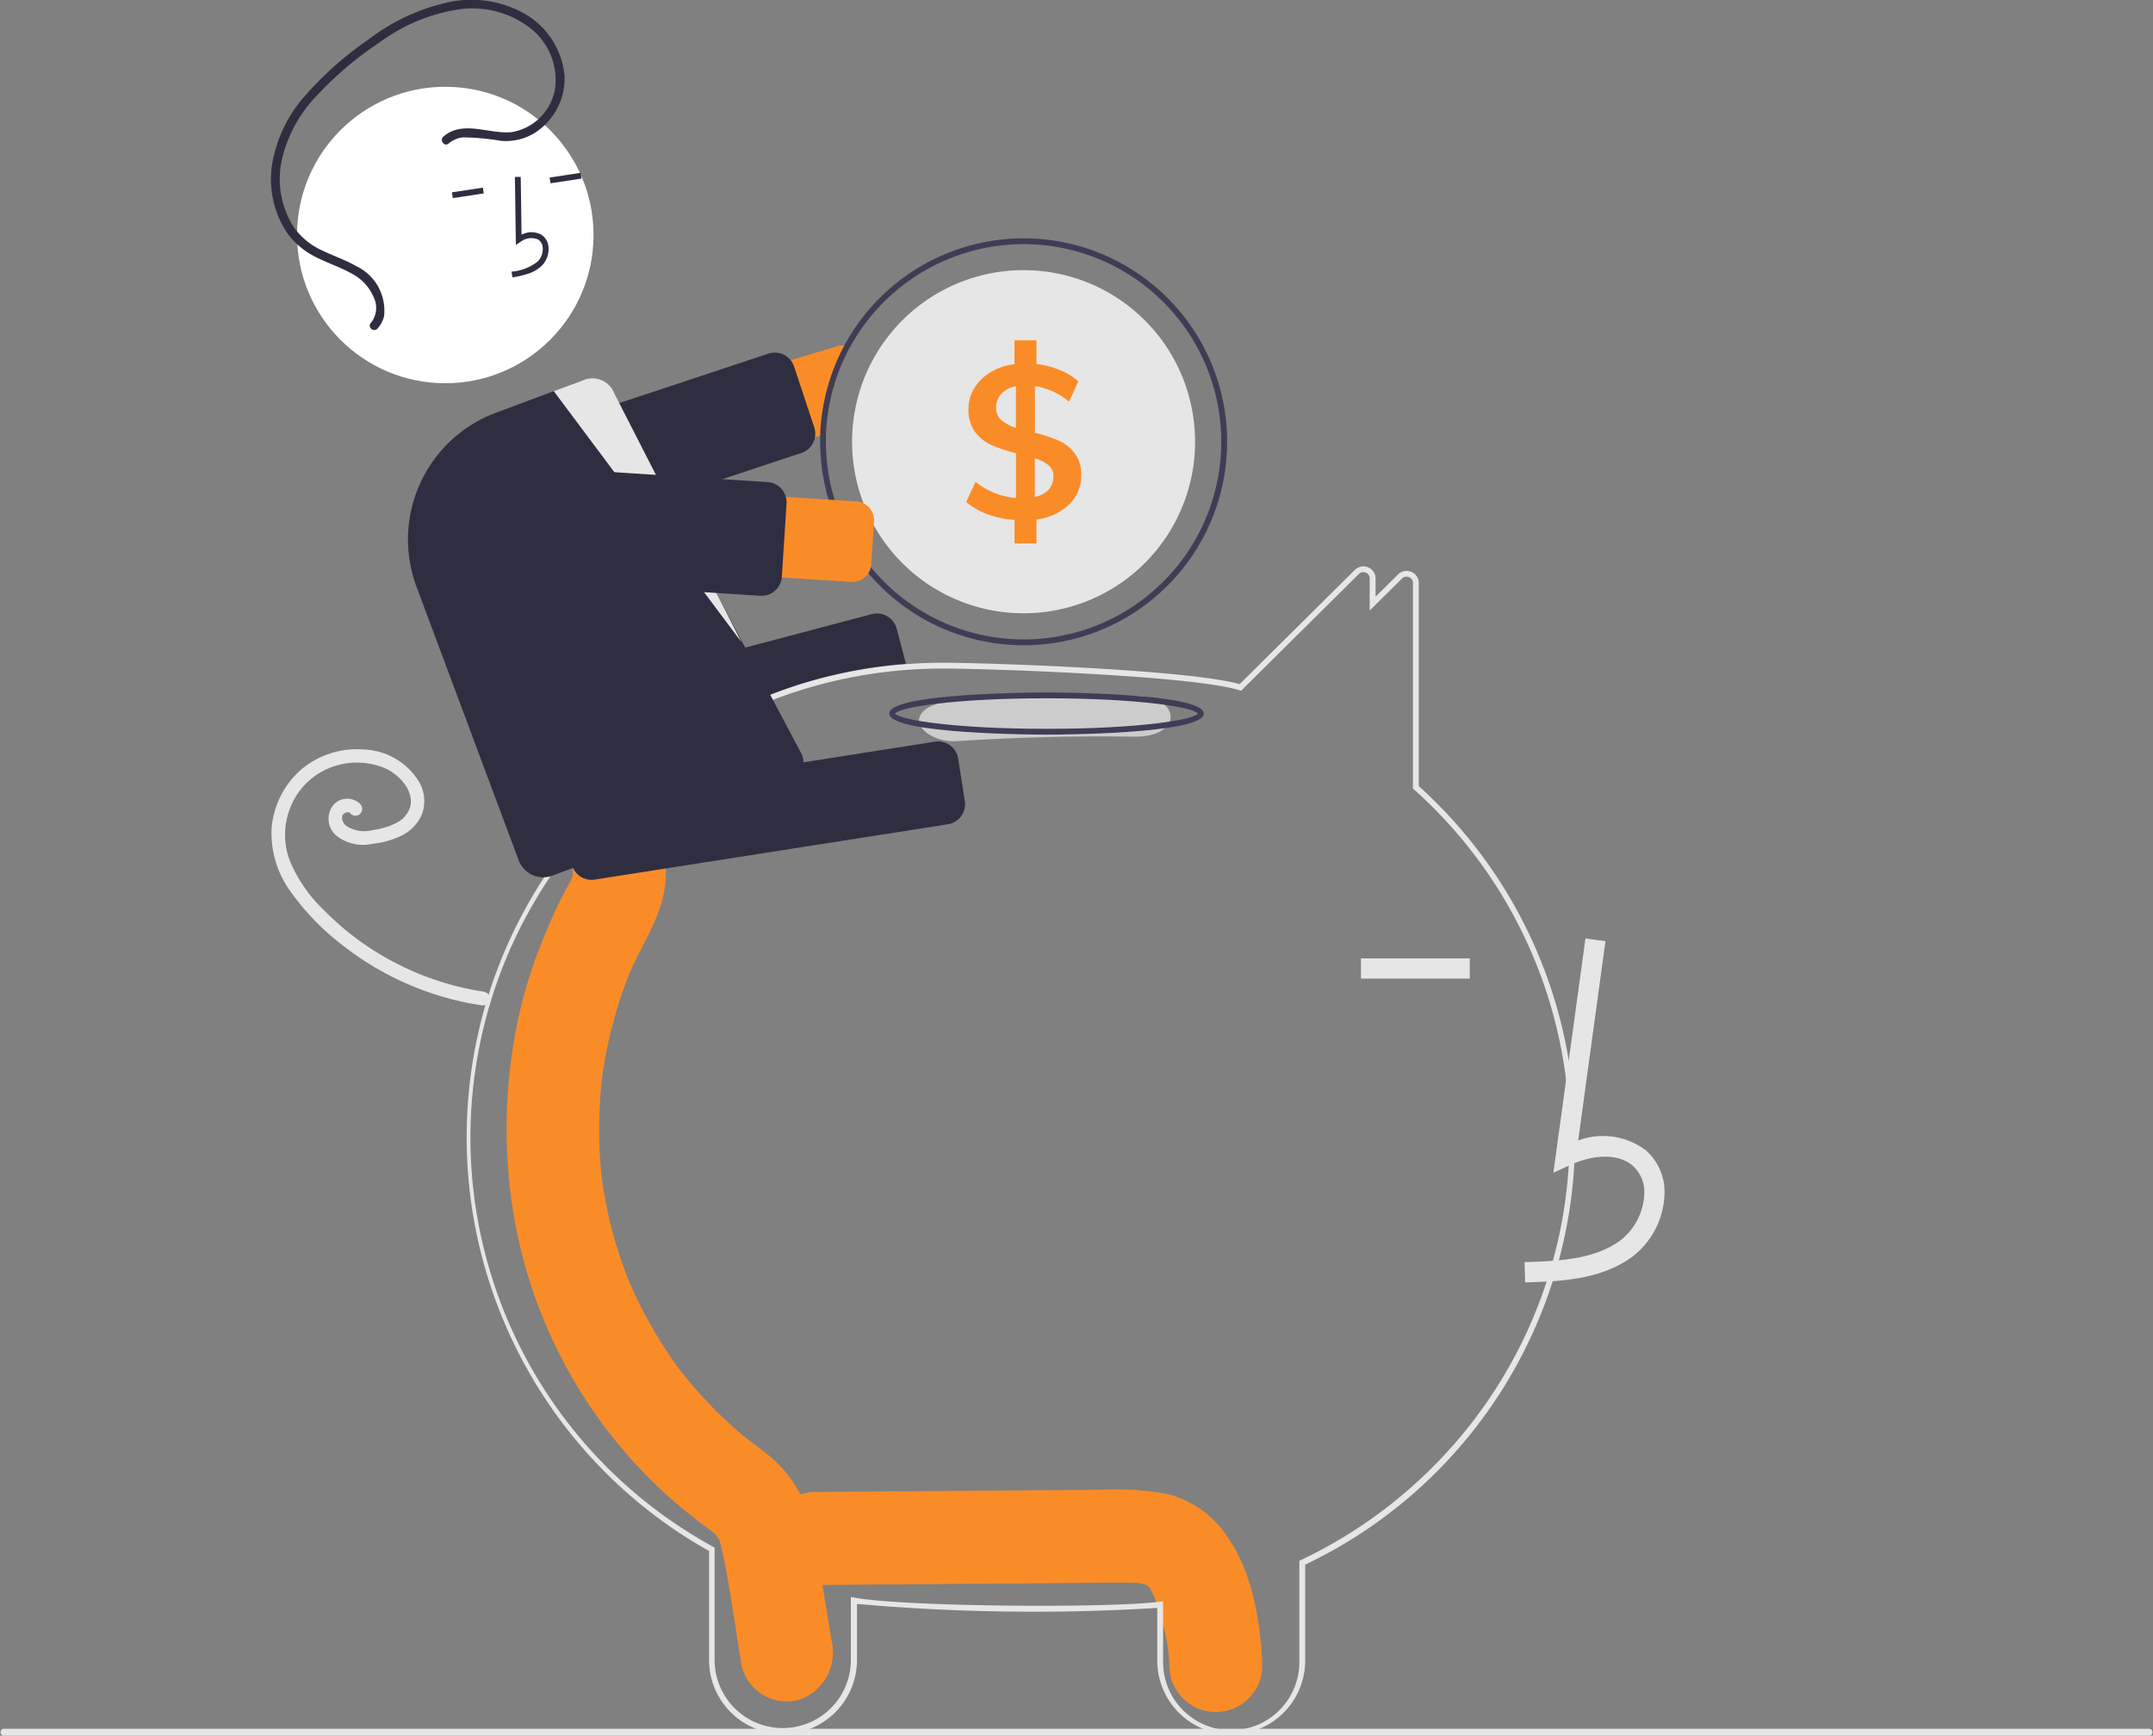 <svg xmlns="http://www.w3.org/2000/svg" width="122.529" height="98.791" viewBox="0 0 122.529 98.791">
  <rect x="0" y="0" width="122.529" height="98.791" fill="#808080" stroke="none"/>
  <g id="undraw_savings_re_eq4w" transform="translate(0 0)">
    <path id="Path_2937" data-name="Path 2937" d="M520.068,666.533a5.758,5.758,0,0,0-3.436-2.379,16.738,16.738,0,0,0-3.828-.225l-16.161.125a2.647,2.647,0,1,0,0,5.294l14.2-.109c1.116-.009,2.233-.029,3.349-.025.251,0,.5.014.751.017.061,0,.1,0,.135,0l.024.007c.131.036.265.061.4.095-.046,0,.085.083.151.111.009.018.028.05.061.1.045.084.178.341.184.332a11.867,11.867,0,0,1,.494,1.554,8.7,8.7,0,0,1,.419,2.5,2.647,2.647,0,0,0,5.294,0C522,671.432,521.563,668.627,520.068,666.533Z" transform="translate(-450.265 -579.135)" fill="#fa8c28"/>
    <path id="Path_2938" data-name="Path 2938" d="M422.5,481.808c-.3-1.839-.6-3.68-.911-5.519a7.606,7.606,0,0,0-2.407-4.8c-.388-.327-.79-.632-1.194-.937-.142-.107-.284-.214-.424-.323l-.021-.016-.059-.05c-.6-.512-1.189-1.047-1.746-1.615q-.742-.757-1.419-1.579-.169-.205-.334-.414l-.188-.241-.2-.268q-.193-.272-.378-.55a25.831,25.831,0,0,1-2.182-3.989q-.09-.207-.177-.416l-.062-.17c-.123-.337-.245-.674-.357-1.015q-.357-1.087-.614-2.206-.127-.553-.229-1.111-.052-.287-.1-.575c-.005-.032-.035-.239-.052-.356s-.037-.326-.04-.358q-.029-.291-.052-.582-.051-.655-.069-1.312-.031-1.168.042-2.336c.027-.437.067-.874.115-1.309l.007-.067.01-.069c.036-.241.073-.481.115-.721a26.379,26.379,0,0,1,.619-2.7q.18-.63.391-1.25.094-.275.194-.548c0,.012.2-.5.2-.516.793-1.874,2.091-3.583,2.092-5.712a2.649,2.649,0,1,0-5.294,0c0,.032,0,.06,0,.087l-.034.115c-.155.336-.344.656-.514.983-.465.9-.862,1.824-1.239,2.764a26.439,26.439,0,0,0-1.411,4.736,30.123,30.123,0,0,0-.16,10.76,27.765,27.765,0,0,0,9.116,16.268c.408.349.827.687,1.249,1.018.175.137.351.271.528.4.084.063.43.336.278.2a1.685,1.685,0,0,1,.55.627l.051.2c.059.232.116.464.163.7.41,2.06.694,4.154,1.036,6.227a2.648,2.648,0,0,0,3.256,1.925A2.85,2.85,0,0,0,422.5,481.808Z" transform="translate(-375.177 -388.437)" fill="#fa8c28"/>
    <path id="Path_2939" data-name="Path 2939" d="M433.22,412.734a4.2,4.2,0,0,1-4.209-4.177v-3.019a114.274,114.274,0,0,1-17.089-.227v3.125a4.209,4.209,0,1,1-8.417,0V402.3a27,27,0,0,1,11.13-50.472c.732-.057,1.469-.086,2.19-.086,2.54,0,14,.392,16.873,1.219l6.556-6.5a.688.688,0,0,1,.753-.15.678.678,0,0,1,.428.636v1.034l1.277-1.264a.687.687,0,0,1,.752-.15.679.679,0,0,1,.428.637v11.558a26.925,26.925,0,0,1-6.463,44.313v5.487A4.2,4.2,0,0,1,433.22,412.734Zm-3.878-7.572v3.395a3.878,3.878,0,1,0,7.755,0v-5.7l.094-.045a26.875,26.875,0,0,0,11.006-9.625,26.522,26.522,0,0,0-4.582-34.237l-.055-.049V347.2a.348.348,0,0,0-.222-.33.356.356,0,0,0-.394.078L441.1,348.77v-1.828a.348.348,0,0,0-.222-.33.357.357,0,0,0-.395.079l-6.7,6.644-.1-.03c-2.673-.836-14.312-1.233-16.871-1.233-.712,0-1.44.029-2.164.086a26.812,26.812,0,0,0-14.6,5.748,26.548,26.548,0,0,0,3.686,44.152l.085.047v6.331a3.878,3.878,0,1,0,7.755,0v-3.521l.2.037c2.788.525,14.53.607,17.368.235Z" transform="translate(-363.15 -314.021)" fill="#e6e6e6"/>
    <path id="Path_2940" data-name="Path 2940" d="M416.985,270.3l-18.32,5.506a2.3,2.3,0,1,0,1.322,4.4l16.032-4.819.336-.1a11.168,11.168,0,0,1,1.371-4.94,1.02,1.02,0,0,0-.331-.086A1.054,1.054,0,0,0,416.985,270.3Z" transform="translate(-369.342 -250.591)" fill="#fa8c28"/>
    <path id="Path_2941" data-name="Path 2941" d="M401.378,283.439a1.16,1.16,0,0,1-1.1-.794l-1.146-3.457a1.158,1.158,0,0,1,.735-1.464l14.91-4.941a1.158,1.158,0,0,1,1.464.735l1.146,3.457a1.154,1.154,0,0,1-.694,1.449l-.042.015-14.91,4.941A1.158,1.158,0,0,1,401.378,283.439Z" transform="translate(-371.049 -252.655)" fill="#2f2e41"/>
    <path id="Path_2942" data-name="Path 2942" d="M523.37,233.42a11.585,11.585,0,0,0-11.575,11.224c0,.117,0,.237,0,.356a11.58,11.58,0,1,0,11.58-11.58Zm0,22.829A11.261,11.261,0,0,1,512.121,245q0-.231.01-.457a11.249,11.249,0,1,1,11.239,11.706Z" transform="translate(-465.118 -219.854)" fill="#3f3d56"/>
    <path id="Path_2943" data-name="Path 2943" d="M542.311,254.179a9.76,9.76,0,1,1-19.521,0c0-.309.015-.614.043-.915a9.76,9.76,0,0,1,19.478.915Z" transform="translate(-474.298 -229.033)" fill="#e6e6e6"/>
    <path id="Path_2944" data-name="Path 2944" d="M568.172,274.917a2.323,2.323,0,0,0-.9-.716,8.791,8.791,0,0,0-1.36-.447V271.1a3.87,3.87,0,0,1,1.934.882l.539-1.15a3.565,3.565,0,0,0-1.052-.65,5.171,5.171,0,0,0-1.335-.342V268.49h-1.249v1.36a3.419,3.419,0,0,0-1.365.458,2.713,2.713,0,0,0-.925.907,2.279,2.279,0,0,0-.329,1.206,2.062,2.062,0,0,0,.379,1.29,2.4,2.4,0,0,0,.943.748,8.715,8.715,0,0,0,1.383.458v2.546a4.134,4.134,0,0,1-2.3-.918l-.539,1.151a4.069,4.069,0,0,0,1.231.7,5.654,5.654,0,0,0,1.524.318v1.335h1.249v-1.36a3.233,3.233,0,0,0,1.854-.85,2.248,2.248,0,0,0,.691-1.671,1.994,1.994,0,0,0-.367-1.249Zm-3.342-1.444a2.4,2.4,0,0,1-.832-.447.88.88,0,0,1-.294-.692,1.112,1.112,0,0,1,.3-.8,1.522,1.522,0,0,1,.826-.428Zm1.861,3.52a1.416,1.416,0,0,1-.784.409v-2.19a2.191,2.191,0,0,1,.784.392.771.771,0,0,1,.27.612,1.125,1.125,0,0,1-.27.778Z" transform="translate(-507.013 -249.122)" fill="#fa8c28"/>
    <path id="Path_2945" data-name="Path 2945" d="M407.215,372.364a1.162,1.162,0,0,1-1.121-.863l-.624-2.361a1.159,1.159,0,0,1,.823-1.415l19.676-5.2a1.161,1.161,0,0,1,1.415.825l.528,2-.1.008a26.5,26.5,0,0,0-13.914,5.272l-.029.014-6.362,1.681A1.15,1.15,0,0,1,407.215,372.364Z" transform="translate(-376.354 -327.57)" fill="#2f2e41"/>
    <path id="Path_2946" data-name="Path 2946" d="M335.168,422.939a16.229,16.229,0,0,1-6.472-2.447,15.8,15.8,0,0,1-2.676-2.188,8.209,8.209,0,0,1-1.958-2.825,4.185,4.185,0,0,1,.055-3.105A4.026,4.026,0,0,1,326.3,410.2a4.156,4.156,0,0,1,3.152,0,2.827,2.827,0,0,1,1.152.927,1.89,1.89,0,0,1,.3.622,1.269,1.269,0,0,1,.015.622,1.492,1.492,0,0,1-.79.947,3.983,3.983,0,0,1-1.349.411,1.861,1.861,0,0,1-1.533-.257.772.772,0,0,1-.181-.266.515.515,0,0,1-.029-.241c-.006.036.023-.078.021-.074s-.032.058,0-.005a.56.56,0,0,1,.039-.06c-.013.016-.04.043.009,0a.325.325,0,0,1,.151-.093l.069-.018c.058-.016-.058,0,0,0h.069c.059,0-.058-.016,0,0l.065.018c.047.015-.033-.034,0,0s-.039-.042,0,0a.763.763,0,0,1,.059.065.39.39,0,0,0,.548,0,.4.4,0,0,0,0-.548,1.051,1.051,0,0,0-1.524.044,1.261,1.261,0,0,0,.182,1.767,2.441,2.441,0,0,0,2.011.455,4.932,4.932,0,0,0,1.7-.48,2.382,2.382,0,0,0,1.162-1.255,2.179,2.179,0,0,0-.175-1.781,3.844,3.844,0,0,0-3.157-1.857,4.932,4.932,0,0,0-3.609,1.185,4.988,4.988,0,0,0-1.636,3.321,5.688,5.688,0,0,0,1.151,3.675,14,14,0,0,0,2.776,2.871,16.953,16.953,0,0,0,7.082,3.34q.462.1.929.163a.4.4,0,0,0,.477-.271.391.391,0,0,0-.271-.477Z" transform="translate(-307.566 -366.485)" fill="#e6e6e6"/>
    <path id="Path_2947" data-name="Path 2947" d="M558.067,390.729q-5.073-.072-10.113.257c-1.149.075-2.142.481-2.142,1.163,0,.57.986,1.239,2.142,1.163q5.038-.329,10.113-.257C560.825,393.1,560.824,390.768,558.067,390.729Z" transform="translate(-493.511 -351.129)" fill="#ccc"/>
    <path id="Path_2948" data-name="Path 2948" d="M544.527,392.06c-.366,0-8.951-.014-8.951-1.2s8.585-1.2,8.951-1.2,8.951.014,8.951,1.2S544.892,392.06,544.527,392.06Zm-8.615-1.2c.235.359,3.391.869,8.615.869s8.38-.509,8.615-.869c-.235-.359-3.391-.869-8.615-.869s-8.38.509-8.615.869Z" transform="translate(-484.969 -350.247)" fill="#3f3d56"/>
    <path id="Path_2949" data-name="Path 2949" d="M754.174,493.871c1.9-.053,4.266-.119,6.088-1.45a4.675,4.675,0,0,0,1.84-3.491,3.145,3.145,0,0,0-1.069-2.583,4.059,4.059,0,0,0-3.839-.553l1.552-11.34-1.139-.156-1.824,13.331.951-.436c1.1-.506,2.617-.763,3.557.032a2.021,2.021,0,0,1,.663,1.665,3.534,3.534,0,0,1-1.369,2.6c-1.418,1.036-3.3,1.169-5.442,1.229Z" transform="translate(-667.378 -420.883)" fill="#e6e6e6"/>
    <rect id="Rectangle_636" data-name="Rectangle 636" width="6.192" height="1.15" transform="translate(77.454 54.549)" fill="#e6e6e6"/>
    <path id="Path_2950" data-name="Path 2950" d="M425.409,414.4a1.16,1.16,0,0,1-1.142-.979l-.378-2.412a1.159,1.159,0,0,1,.965-1.323l20.1-3.15a1.159,1.159,0,0,1,1.323.965l.378,2.412a1.159,1.159,0,0,1-.965,1.323l-20.1,3.15A1.181,1.181,0,0,1,425.409,414.4Z" transform="translate(-391.746 -364.322)" fill="#2f2e41"/>
    <circle id="Ellipse_299" data-name="Ellipse 299" cx="8.437" cy="8.437" r="8.437" transform="translate(16.905 4.939)" fill="#fff"/>
    <path id="Path_2951" data-name="Path 2951" d="M406.652,217.77a2,2,0,0,0,.722-.443,1.346,1.346,0,0,0,.373-1.072.905.905,0,0,0-.416-.689,1.171,1.171,0,0,0-1.116.008l-.047-3.293-.331,0,.055,3.872.252-.165a1,1,0,0,1,1.014-.144.581.581,0,0,1,.26.445,1.017,1.017,0,0,1-.277.8,2.735,2.735,0,0,1-1.5.584l.059.326A5.451,5.451,0,0,0,406.652,217.77Z" transform="translate(-376.533 -202.212)" fill="#2f2e41"/>
    <rect id="Rectangle_637" data-name="Rectangle 637" width="1.782" height="0.331" transform="matrix(0.989, -0.15, 0.15, 0.989, 31.281, 10.105)" fill="#2f2e41"/>
    <rect id="Rectangle_638" data-name="Rectangle 638" width="1.782" height="0.331" transform="matrix(0.989, -0.15, 0.15, 0.989, 25.72, 10.947)" fill="#2f2e41"/>
    <path id="Path_2952" data-name="Path 2952" d="M377.721,310.484a1.494,1.494,0,0,1-1.4-.969l-5.817-15.578a7.7,7.7,0,0,1,4.514-9.893l4.73-1.766a1.482,1.482,0,0,1,1.138.039,1.461,1.461,0,0,1,.773.825l10.775,20.345a1.489,1.489,0,0,1-.87,1.925l-13.328,4.977A1.485,1.485,0,0,1,377.721,310.484Z" transform="translate(-346.803 -260.55)" fill="#2f2e41"/>
    <path id="Path_2953" data-name="Path 2953" d="M420.158,282.3l10.691,14.3-7.234-14.147a1.337,1.337,0,0,0-1.712-.8Z" transform="translate(-388.644 -260.039)" fill="#e6e6e6"/>
    <path id="Path_2954" data-name="Path 2954" d="M415.345,322.283l-19.09-1.23a2.3,2.3,0,0,1,.3-4.583l19.09,1.23a1.075,1.075,0,0,1,1,1.142l-.157,2.437A1.075,1.075,0,0,1,415.345,322.283Z" transform="translate(-366.903 -289.162)" fill="#fa8c28"/>
    <path id="Path_2955" data-name="Path 2955" d="M406.725,318.621l-.076,0h0l-15.675-1.01a1.158,1.158,0,0,1-1.081-1.23l.268-4.162a1.158,1.158,0,0,1,1.23-1.081l15.675,1.01a1.159,1.159,0,0,1,1.081,1.23l-.268,4.162a1.161,1.161,0,0,1-.752,1.011A1.145,1.145,0,0,1,406.725,318.621Z" transform="translate(-363.384 -284.711)" fill="#2f2e41"/>
    <path id="Path_2956" data-name="Path 2956" d="M332.793,159.178c1.11-.955,2.634-.1,3.907-.25a3.017,3.017,0,0,0,2.425-2.4,3.734,3.734,0,0,0-1.452-3.554,5.376,5.376,0,0,0-4.065-1.019,10.164,10.164,0,0,0-4.469,1.879,20.16,20.16,0,0,0-3.547,3.006,7.756,7.756,0,0,0-2.015,3.717,5.1,5.1,0,0,0,.7,3.8,4,4,0,0,0,1.567,1.291c.651.32,1.346.549,1.977.91a2.8,2.8,0,0,1,1.583,2.86,1.619,1.619,0,0,1-.368.693c-.213.237-.6-.076-.385-.314a1.366,1.366,0,0,0,.161-1.472,2.692,2.692,0,0,0-1.2-1.316c-.661-.378-1.39-.611-2.067-.955a4.471,4.471,0,0,1-1.64-1.359,5.529,5.529,0,0,1-.869-3.947,7.82,7.82,0,0,1,1.9-3.917,19.534,19.534,0,0,1,3.582-3.17,11.532,11.532,0,0,1,4.607-2.134,6.178,6.178,0,0,1,4.341.7,4.563,4.563,0,0,1,2.208,3.465,3.678,3.678,0,0,1-1.717,3.3,3.16,3.16,0,0,1-1.888.437,14.414,14.414,0,0,0-2.12-.2,1.479,1.479,0,0,0-.871.352c-.242.209-.532-.2-.291-.4Z" transform="translate(-307.548 -151.412)" fill="#2f2e41"/>
    <path id="Path_2957" data-name="Path 2957" d="M351.995,746.6H229.859a.2.2,0,0,1,0-.394H351.995a.2.2,0,0,1,0,.394Z" transform="translate(-229.662 -647.81)" fill="#e6e6e6"/>
  </g>
</svg>

